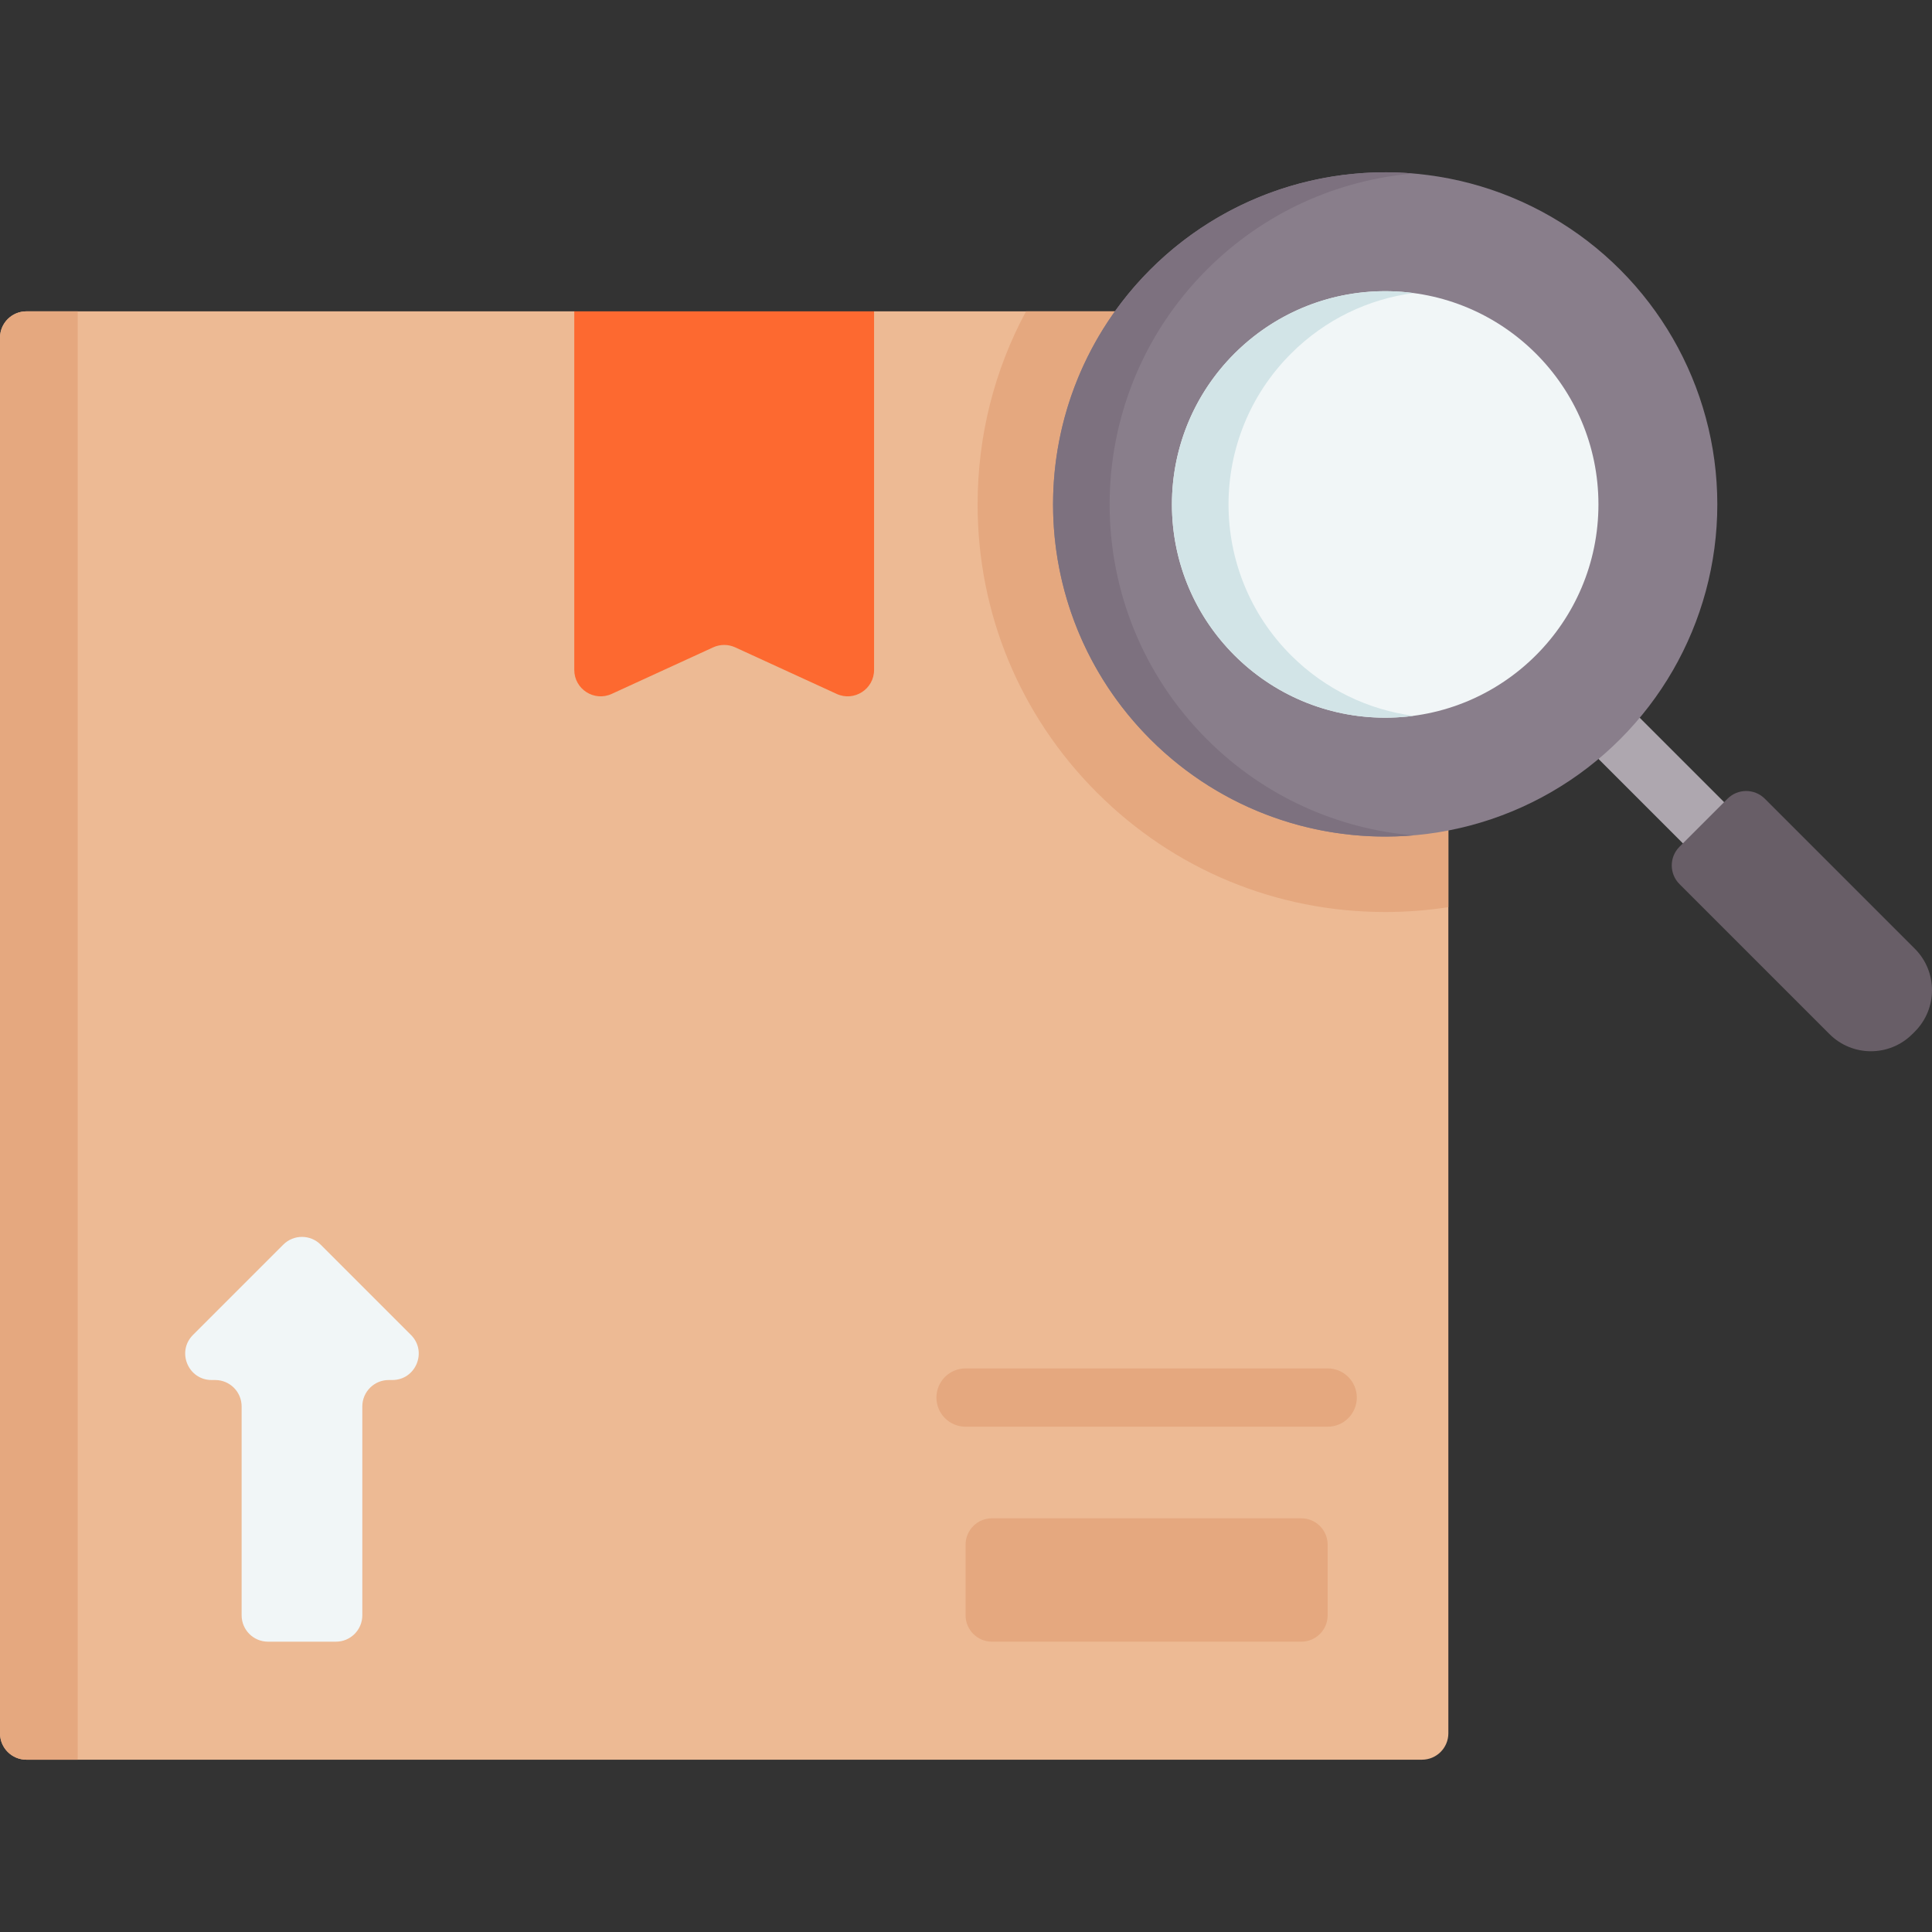 <svg id="Capa_1" enable-background="new 0 0 512.194 512.194" height="512" viewBox="0 0 512.194 512.194" width="512" xmlns="http://www.w3.org/2000/svg"><rect x="0" y="0" width="512.194" height="512.194" fill="#333333" stroke="none"/><g><g><g><path d="m451.615 225.844c-1.978 0-3.954-.754-5.463-2.263l-22.125-22.125c-3.017-3.017-3.017-7.909 0-10.926 3.019-3.018 7.91-3.017 10.927 0l22.125 22.125c3.017 3.017 3.017 7.909 0 10.926-1.51 1.508-3.487 2.263-5.464 2.263z" fill="#aea7af"/></g></g><path d="m376.975 466.515h-369.975c-3.866 0-7-3.134-7-7v-369.975c0-3.866 3.134-7 7-7h145.248l39.74 10 39.74-10h145.248c3.866 0 7 3.134 7 7v369.975c-.001 3.866-3.135 7-7.001 7z" fill="#edba94"/><path d="m0 89.54v369.975c0 3.866 3.134 7 7 7h13.602v-383.975h-13.602c-3.866 0-7 3.134-7 7z" fill="#e5a87f"/><path d="m221.808 183.962-26.902-12.342c-1.853-.85-3.985-.85-5.838 0l-26.902 12.342c-4.637 2.127-9.919-1.261-9.919-6.362v-95.06h79.479v95.06c.001 5.101-5.281 8.489-9.918 6.362z" fill="#fd6930"/><path d="m108.95 353.909-23.946-23.946c-2.734-2.734-7.166-2.734-9.899 0l-23.946 23.946c-4.41 4.41-1.287 11.95 4.95 11.95h.947c3.866 0 7 3.134 7 7v55.367c0 3.866 3.134 7 7 7h17.998c3.866 0 7-3.134 7-7v-55.367c0-3.866 3.134-7 7-7h.946c6.236 0 9.36-7.54 4.95-11.95z" fill="#f1f6f7"/><path d="m344.977 435.226h-81.994c-3.866 0-7-3.134-7-7v-18.707c0-3.866 3.134-7 7-7h81.994c3.866 0 7 3.134 7 7v18.707c0 3.866-3.134 7-7 7z" fill="#e5a87f"/><g><g><path d="m351.978 378.234h-95.995c-4.267 0-7.726-3.459-7.726-7.726s3.459-7.726 7.726-7.726h95.995c4.267 0 7.726 3.459 7.726 7.726s-3.459 7.726-7.726 7.726z" fill="#e5a87f"/></g></g><path d="m376.975 82.54h-104.962c-8.386 15.549-12.838 33.028-12.838 51.191 0 28.862 11.239 55.996 31.647 76.404 20.409 20.409 47.543 31.648 76.405 31.648 5.662 0 11.257-.433 16.748-1.282v-150.961c0-3.866-3.134-7-7-7z" fill="#e5a87f"/><circle cx="367.228" cy="133.731" fill="#897e8b" r="88.052"/><path d="m319.965 195.993c-34.386-34.386-34.386-90.138 0-124.525 15.284-15.284 34.789-23.774 54.762-25.472-24.964-2.121-50.66 6.369-69.762 25.472-34.386 34.386-34.386 90.138 0 124.525 19.103 19.103 44.798 27.593 69.762 25.472-19.973-1.698-39.478-10.188-54.762-25.472z" fill="#7d717f"/><circle cx="367.228" cy="133.731" fill="#f1f6f7" r="56.536"/><path d="m342.251 173.708c-22.079-22.079-22.079-57.875 0-79.954 9.127-9.127 20.599-14.481 32.477-16.062-16.854-2.243-34.526 3.111-47.477 16.062-22.079 22.079-22.079 57.875 0 79.954 12.951 12.951 30.623 18.305 47.477 16.062-11.878-1.581-23.35-6.935-32.477-16.062z" fill="#d2e4e7"/><path d="m507.645 273.486-.662.662c-6.065 6.065-15.899 6.065-21.964 0l-39.767-39.767c-2.734-2.734-2.734-7.166 0-9.9l12.726-12.726c2.734-2.734 7.166-2.734 9.899 0l39.767 39.767c6.066 6.065 6.066 15.899.001 21.964z" fill="#685e67"/></g></svg>